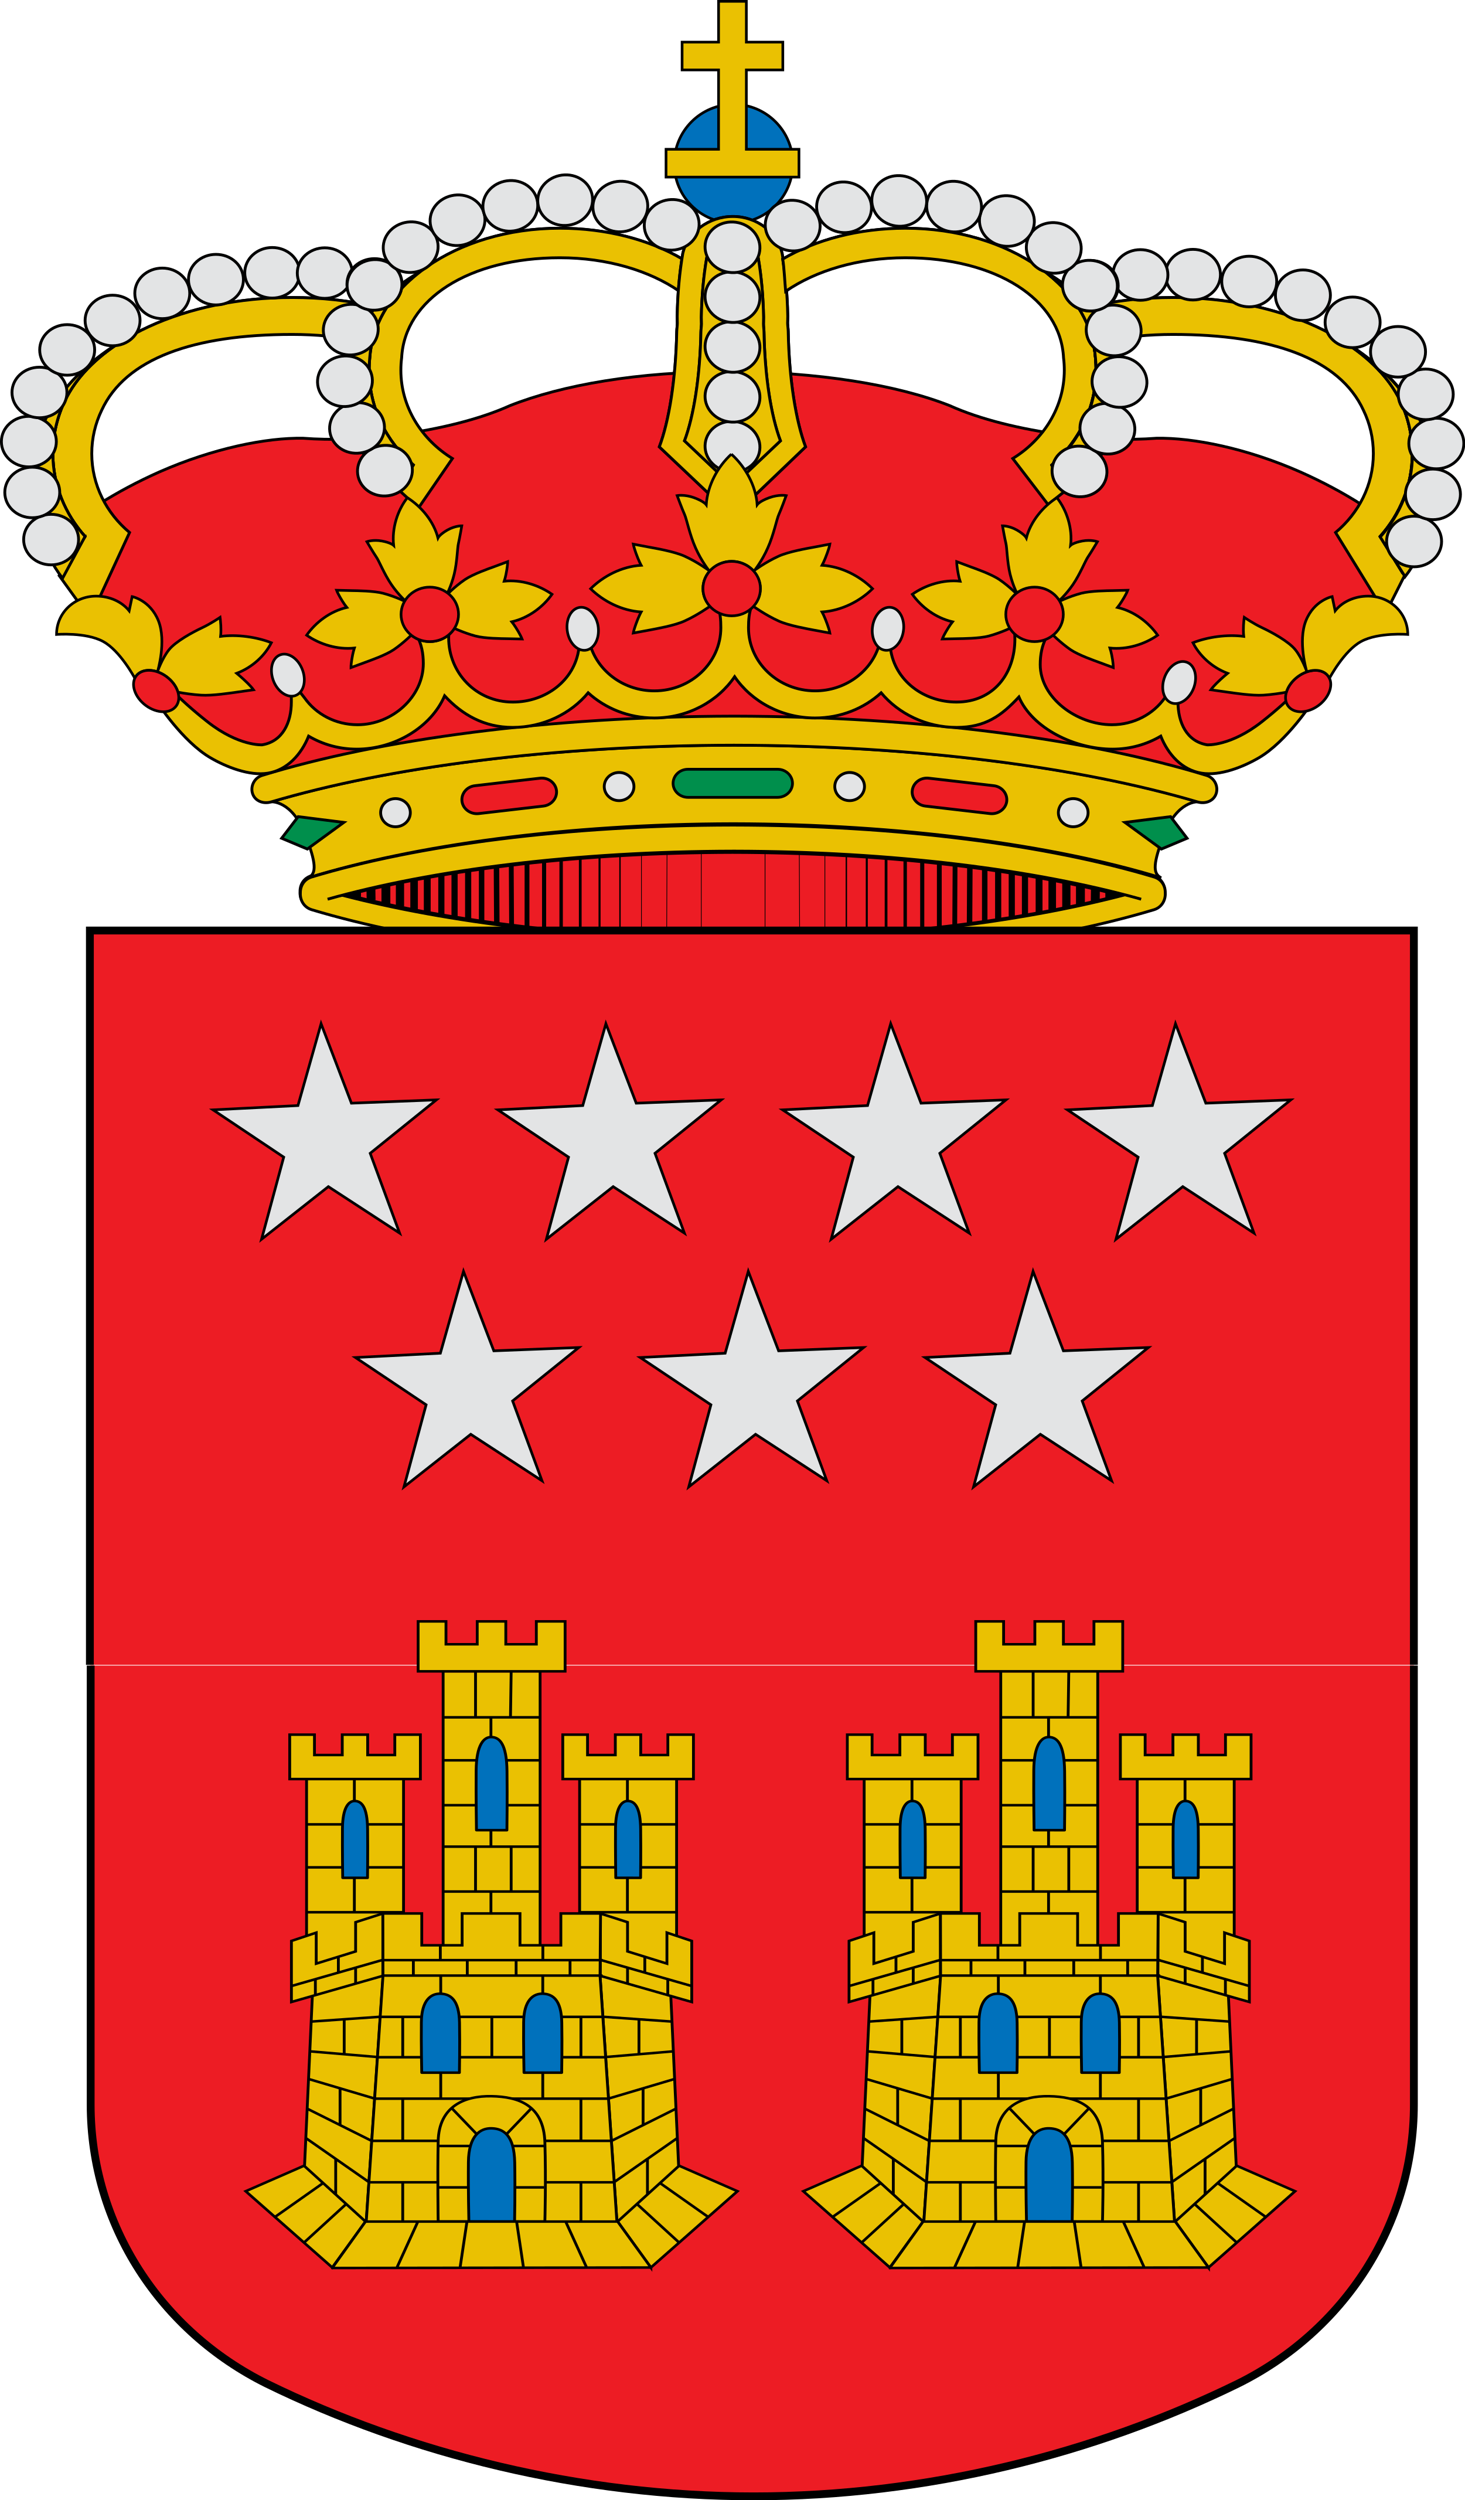 <svg height="938.399" width="550" xmlns="http://www.w3.org/2000/svg"><g stroke="#000"><g transform="translate(1046.593 701.094)"><g transform="translate(-398.548 -813.51)"><path d="m-1754.551 502.665c0 14.49-11.746 26.236-26.236 26.236-14.49 0-26.236-11.746-26.236-26.236 0-14.49 11.746-26.236 26.236-26.236 14.49 0 26.236 11.746 26.236 26.236z" fill="#0071bc" stroke-width="1.178" transform="matrix(.849 0 0 .849 1139.229 -252.915)"/><path d="m-378.279 112.915v15.312h-13.688v10.438h13.688v29.781h-19.719v10.438h49.906v-10.438h-19.75v-29.781h13.688v-10.438h-13.688v-15.312z" fill="#eac102"/></g><g stroke-width=".2"><path d="m99.393 35.989c6.322 0 11.947.936 15.612 2.388 2.097.947 4.913 1.646 7.995 2.058 2.347.314 4.577.378 6.517.23 2.594-.051 6.347.709 10.1 2.361 3.107 1.379 5.7 3.054 7.423 4.676l-1.491 1.328-.431 3.77-4.09 4.683-2.043 1.734-4.841 3.875-2.473.202-.752 2.139-31.32-3.669-31.415 3.669-.753-2.139-2.476-.202-4.84-3.875-2.044-1.734-4.088-4.683-.425-3.77-1.498-1.328c1.73-1.622 4.325-3.297 7.424-4.676 3.754-1.653 7.507-2.412 10.099-2.361 1.94.148 4.171.084 6.518-.23 3.083-.412 5.901-1.111 7.995-2.058 3.668-1.452 8.98-2.388 15.298-2.388z" fill="#ed1c24" transform="matrix(5.344 0 0 5.344 -1304.597 -753.923)"/><path d="m99.874 77.336c-11.669-.017-22.122-1.399-29.581-3.645-.546-.166-.832-.666-.8-1.183-.01-.503.272-.959.8-1.118 7.459-2.244 17.912-3.625 29.581-3.642 11.667.017 22.112 1.399 29.572 3.642.528.159.805.615.795 1.118.029.517-.253 1.017-.795 1.183-7.46 2.247-17.905 3.628-29.572 3.645" fill="#eac102" transform="matrix(5.344 0 0 5.344 -1305.318 -753.923)"/><g transform="matrix(5.344 0 0 5.344 -1304.597 -753.923)"><path d="m99.846 75.805c-10.531-.013-20.048-1.229-27.294-3.101 7.246-1.875 16.763-3.021 27.294-3.041 10.529.02 20.097 1.166 27.343 3.041-7.245 1.872-16.814 3.088-27.343 3.101z" fill="#eac102" stroke-linejoin="round"/><path d="m99.846 75.805c-10.531-.013-20.048-1.229-27.294-3.101 7.246-1.875 16.763-3.021 27.294-3.041 10.529.02 20.097 1.166 27.343 3.041-7.245 1.872-16.814 3.088-27.343 3.101" fill="#ed1c24"/></g></g><g fill="none" fill-opacity="0" transform="matrix(.897 0 0 .923 -1803.92 -800.65)"><path d="m1103.773 489.516v-42.135" stroke-width=".579"/><path d="m1095.22 488.372v-40.991" stroke-width=".853"/><path d="m1087.147 487.779v-39.241" stroke-width="1.143"/><path d="m1079.144 486.636v-36.967" stroke-width="1.432"/><path d="m1072.012 486.656v-36.988" stroke-width="1.722"/><path d="m1058.412 484.658-.188-33.292m6.636 33.872v-35.285" stroke-width="2.012"/><path d="m1045.855 482.73v-29.913m6.362 31.045-.188-32.459" stroke-width="2.285"/><path d="m1029.009 479.88v-24.514m5.527 25.666v-26.798m5.694 27.372v-27.657" stroke-width="2.575"/><path d="m1023.105 479.024v-22.806" stroke-width="2.865"/><path d="m1017.599 477.897v-21.114" stroke-width="3.154"/><path d="m1011.694 476.467v-18.271" stroke-width="3.444"/><path d="m999.606 473.929-.188-12.304m6.383 14.001v-15.727" stroke-width="3.718"/><path d="m993.411 472.524v-10.08" stroke-width="3.927"/><path d="m987.738 471.449v-7.799" stroke-width="4.217"/><path d="m981.543 469.75v-4.682" stroke-width="4.49"/><path d="m975.176 468.039v-.707" stroke-width="4.764"/><path d="m1137.799 490.377v-44.996m-14.489 44.126.188-43.549m-10.748 42.972v-42.099" stroke-width=".29"/><path d="m1198.514 488.944v-41.563" stroke-width=".579"/><path d="m1207.066 488.358v-40.977" stroke-width=".853"/><path d="m1215.14 488.372v-40.991" stroke-width="1.143"/><path d="m1223.143 487.8v-39.289" stroke-width="1.432"/><path d="m1230.274 486.643v-36.974" stroke-width="1.722"/><path d="m1243.875 485.823.188-35.035m-6.636 35.029v-35.864" stroke-width="2.012"/><path d="m1256.432 482.744v-29.927m-6.362 32.203.188-33.616" stroke-width="2.285"/><path d="m1273.278 481.038v-25.671m-5.527 26.237v-27.37m-5.694 27.93v-28.794" stroke-width="2.575"/><path d="m1279.182 480.195v-23.977" stroke-width="2.865"/><path d="m1284.688 478.483v-21.699" stroke-width="3.154"/><path d="m1290.592 477.632v-19.435" stroke-width="3.444"/><path d="m1302.681 475.093.189-14.633m-6.383 15.751v-17.45" stroke-width="3.718"/><path d="m1308.876 473.675v-11.809" stroke-width="3.927"/><path d="m1314.548 472.021v-8.963" stroke-width="4.217"/><path d="m1320.743 470.9v-5.84" stroke-width="4.49"/><path d="m1327.11 469.203v-3.029" stroke-width="4.764"/><path d="m1164.488 490.956v-44.996m14.489 44.698-.188-44.7m10.748 44.122v-43.277" stroke-width=".29"/></g><g stroke-width=".2" transform="matrix(5.344 0 0 5.344 -1304.597 -753.923)"><path d="m99.793 67.738c-11.809.023-22.407 1.503-29.867 3.8.62-.294.564-1.058-.207-3.044-.931-2.403-2.383-2.297-2.383-2.297 8.248-2.436 19.729-3.96 32.507-3.977 12.783.016 24.356 1.54 32.604 3.977 0 0-1.452-.105-2.384 2.297-.77 1.986-.828 2.749-.207 3.044-7.459-2.297-18.256-3.777-30.064-3.8" fill="#eac102"/><path d="m99.843 62.223c-12.778.02-24.259 1.54-32.507 3.981-.55.165-1.131-.051-1.31-.571-.178-.521.118-1.119.668-1.288 8.283-2.541 20.06-4.136 33.151-4.163 13.094.024 24.916 1.622 33.2 4.163.55.169.846.766.668 1.288-.179.52-.761.736-1.31.571-8.249-2.44-19.778-3.96-32.561-3.981" fill="#eac102"/><path d="m90.728 65.126c0-.544.467-.987 1.041-.987.579 0 1.046.443 1.046.987 0 .543-.468.99-1.046.99-.575 0-1.041-.446-1.041-.99" fill="#e3e4e5"/><path d="m84.161 66.764-2.249.261c-.574.067-1.106-.318-1.177-.856-.07-.543.337-1.037.911-1.101l2.262-.263 2.301-.264c.57-.067 1.091.311 1.163.856.067.54-.35 1.037-.921 1.101z" fill="#ed1c24"/><path d="m75.02 66.961c0-.544.468-.987 1.041-.987.579 0 1.045.443 1.045.987 0 .547-.467.99-1.045.99-.574 0-1.041-.443-1.041-.99" fill="#e3e4e5"/><path d="m68.067 68.758 1.16-1.517 3.204.405-2.562 1.869z" fill="#008f4c"/><path d="m115.579 66.764 2.248.261c.57.067 1.107-.318 1.177-.856.064-.543-.339-1.037-.91-1.101l-2.261-.263-2.301-.264c-.575-.067-1.095.311-1.163.856-.072.54.35 1.037.92 1.101z" fill="#ed1c24"/><path d="m106.924 65.126c0-.544.468-.987 1.042-.987.578 0 1.045.443 1.045.987 0 .543-.468.99-1.045.99-.575 0-1.042-.446-1.042-.99" fill="#e3e4e5"/><path d="m122.632 66.961c0-.544.468-.987 1.042-.987.578 0 1.045.443 1.045.987 0 .547-.468.99-1.045.99-.575 0-1.042-.443-1.042-.99" fill="#e3e4e5"/><path d="m131.672 68.758-1.159-1.517-3.204.405 2.562 1.869z" fill="#008f4c"/></g><path d="m896.938 809.688c-58.343.086-110.61 7-147.906 18.219-2.639.795-4.048 3.079-4 5.594-.158 2.587 1.27 5.078 4 5.906 37.296 11.233 89.563 18.133 147.906 18.219 58.334-.086 110.574-6.986 147.875-18.219 2.711-.829 4.112-3.32 3.969-5.906.048-2.515-1.329-4.799-3.969-5.594-37.301-11.218-89.541-18.133-147.875-18.219zm-.156 9.594c52.643.101 100.491 5.813 136.719 15.188-36.228 9.36-84.076 15.433-136.719 15.5-52.653-.067-100.241-6.14-136.469-15.5 36.228-9.374 83.816-15.087 136.469-15.188z" fill="#eac102" transform="matrix(1.069 0 0 1.069 -1730.266 -1256.983)"/><g stroke-width=".2" transform="matrix(5.344 0 0 5.344 -1304.597 -753.923)"><path d="m71.293 73.038c7.378-2.071 17.409-3.355 28.553-3.375 11.143.02 21.224 1.304 28.602 3.375" fill="none"/><g fill="#eac102"><path d="m76.262 44.263 1.32 1.058 1.979-3.233c-2.148-1.314-3.62-3.598-3.62-6.2 0-.294.017-.581.054-.865.207-4.125 5.233-7.534 11.615-7.534 3.311 0 6.301.905 8.406 2.359.057-.639.114-1.186.203-1.768-2.318-1.352-5.327-2.165-8.609-2.165-7.337 0-13.078 4.168-13.357 9.105-.029.287-.043.578-.043.868 0 2.633 1.203 5.004 3.104 6.652l-1.052 1.723"/><path d="m76.262 44.263 1.413 1.302 2.386-3.477c-2.148-1.314-3.62-3.598-3.62-6.2 0-.294.017-.581.054-.865.207-4.125 4.733-7.034 11.115-7.034 3.311 0 6.301.905 8.406 2.359.057-.639.114-1.686.203-2.268-2.318-1.352-5.327-2.165-8.609-2.165-7.337 0-13.078 4.168-13.357 9.105-.029.287-.043.578-.043.868 0 2.633 1.203 5.004 3.104 6.652l-1.052 1.723"/><path d="m76.347 44.3c-2.504-1.868-4.059-4.409-4.059-7.206 0-3.223 2.108-6.098 5.311-8.003-1.976 1.587-3.175 3.639-3.346 5.929-.029.287-.043.578-.043.868 0 2.633 1.203 5.004 3.104 6.652l-.967 1.76"/><path d="m76.347 44.3c-2.504-1.868-4.059-4.409-4.059-7.206 0-3.223 2.108-6.098 5.311-8.003-1.976 1.587-3.175 3.639-3.346 5.929-.029.287-.043.578-.043.868 0 2.633 1.203 5.004 3.104 6.652l-.967 1.76"/><path d="m54.254 47.564c-1.403-1.571-2.262-3.601-2.262-5.821 0-1.338.309-2.618.87-3.76 2.026-4.169 8.384-7.203 15.94-7.203 2.059 0 4.028.223 5.848.638-.403.44-.72.923-1.029 1.409-1.512-.294-3.131-.453-4.819-.453-6.917 0-12.703 2.69-14.38 6.325-.446.926-.696 1.96-.696 3.045 0 2.209 1.035 4.189 2.655 5.541l-1.604 4.091-1.341-1.067.82-2.74"/><path d="m54.254 47.564c-1.403-1.571-2.262-3.601-2.262-5.821 0-1.338.309-2.618.87-3.76 2.026-4.169 8.384-7.203 15.94-7.203 2.059 0 4.028.223 5.848.638-.403.44-.72 1.923-1.029 2.409-1.512-.294-3.131-.453-4.819-.453-6.917 0-11.703 1.69-13.38 5.325-.446.926-.696 1.96-.696 3.045 0 2.209 1.035 4.189 2.655 5.541l-2.78 6.02-2.166-2.997 1.82-2.74v-.004z"/><path d="m56.819 33.857c-1.819 1.145-3.197 2.554-3.957 4.125-.56 1.142-.87 2.422-.87 3.76 0 2.22.859 4.25 2.262 5.821l-1.52 2.467c-1.455-1.869-2.301-4.051-2.301-6.373 0-3.997 2.544-7.49 6.386-9.8"/><path d="m56.819 33.857c-1.819 1.145-3.197 2.554-3.957 4.125-.56 1.142-.87 2.422-.87 3.76 0 2.22.859 4.25 2.262 5.821l-1.579 2.935c-1.455-1.869-2.243-4.519-2.243-6.84 0-3.997 2.544-7.49 6.386-9.8z"/><path d="m99.764 25.09c1.677 0 3.118 1.108 3.461 2.595.224 1.314.364 2.811.396 4.405.003.166-.011.328-.011.491.005.189.04.392.043.584.058 3.344.536 6.297 1.217 8.105l-5.108 4.886-5.163-4.886c.685-1.808 1.159-4.76 1.223-8.105.004-.193.04-.396.04-.584 0-.163-.011-.325-.008-.491.025-1.594.168-3.091.393-4.405.339-1.487 1.84-2.595 3.514-2.595"/><path d="m99.764 25.09c1.677 0 3.118 1.108 3.461 2.595.224 1.314.364 2.811.396 4.405.003.166-.011.328-.011.491.005.189.04.392.043.584.058 3.344.536 6.297 1.217 8.105l-5.108 4.886-5.163-4.886c.685-1.808 1.159-4.76 1.223-8.105.004-.193.04-.396.04-.584 0-.163-.011-.325-.008-.491.025-1.594.168-3.091.393-4.405.339-1.487 1.84-2.595 3.514-2.595h.003z"/><path d="m99.764 26.681c.871 0 1.605.555 1.784 1.324.211 1.243.346 2.663.375 4.163 0 .156-.008.311-.008.463 0 .186.033.372.036.561.054 3.159.507 5.943 1.155 7.655l-3.367 3.189-3.371-3.189c.643-1.709 1.096-4.497 1.152-7.655.004-.19.036-.376.039-.561 0-.151-.011-.307-.011-.463.029-1.499.164-2.919.377-4.163.175-.769.97-1.324 1.837-1.324"/><path d="m99.764 26.681c.871 0 1.605.555 1.784 1.324.211 1.243.346 2.663.375 4.163 0 .156-.008.311-.008.463 0 .186.033.372.036.561.054 3.159.507 5.943 1.155 7.655l-3.367 3.189-3.371-3.189c.643-1.709 1.096-4.497 1.152-7.655.004-.19.036-.376.039-.561 0-.151-.011-.307-.011-.463.029-1.499.164-2.919.377-4.163.175-.769.97-1.324 1.837-1.324z"/><path d="m123.228 44.263-1.32 1.058-1.979-3.233c2.147-1.314 3.62-3.598 3.62-6.2 0-.294-.017-.581-.053-.865-.204-4.125-5.237-7.534-11.613-7.534-3.318 0-6.305.905-8.411 2.359-.058-.639-.107-1.186-.204-1.768 2.319-1.352 5.327-2.165 8.615-2.165 7.336 0 13.075 4.168 13.357 9.105.025.287.039.578.039.868 0 2.633-1.201 5.004-3.103 6.652l1.052 1.723"/><path d="m123.228 44.263-1.32 1.058-2.479-3.233c2.147-1.314 3.62-3.598 3.62-6.2 0-.294-.017-.581-.053-.865-.204-4.125-4.737-7.034-11.113-7.034-3.318 0-6.305.905-8.411 2.359-.058-.639-.107-1.686-.204-2.268 2.319-1.352 5.327-2.165 8.615-2.165 7.336 0 13.075 4.168 13.357 9.105.025.287.039.578.039.868 0 2.633-1.201 5.004-3.103 6.652l1.052 1.723"/><path d="m123.143 44.3c2.504-1.868 4.06-4.409 4.06-7.206 0-3.223-2.11-6.098-5.308-8.003 1.973 1.587 3.17 3.639 3.345 5.929.025.287.039.578.039.868 0 2.633-1.201 5.004-3.103 6.652l.967 1.76"/><path d="m123.143 44.3c2.504-1.868 4.06-4.409 4.06-7.206 0-3.223-2.11-6.098-5.308-8.003 1.973 1.587 3.17 3.639 3.345 5.929.025.287.039.578.039.868 0 2.633-1.201 5.004-3.103 6.652l.967 1.76"/><path d="m145.239 47.564c1.399-1.571 2.257-3.601 2.257-5.821 0-1.338-.309-2.618-.865-3.76-2.03-4.169-8.387-7.203-15.944-7.203-2.059 0-4.028.223-5.847.638.407.44.721.923 1.032 1.409 1.505-.294 3.132-.453 4.811-.453 6.919 0 12.708 2.69 14.381 6.325.449.926.696 1.96.696 3.045 0 2.209-1.035 4.189-2.655 5.541l2.504 4.091 1.345-1.067-1.719-2.74"/><path d="m145.239 47.564c1.399-1.571 2.257-3.601 2.257-5.821 0-1.338-.309-2.618-.865-3.76-2.03-4.169-8.387-7.203-15.944-7.203-2.059 0-4.028.223-5.847.638.407.44.721 1.923 1.032 2.409 1.505-.294 3.132-.453 4.811-.453 6.919 0 11.708 1.69 13.381 5.325.449.926.696 1.96.696 3.045 0 2.209-1.035 4.189-2.655 5.541l3.504 5.691 1.345-2.667-1.719-2.74.003-.004z"/><path d="m142.671 33.857c1.819 1.145 3.197 2.554 3.96 4.125.553 1.142.865 2.422.865 3.76 0 2.22-.858 4.25-2.257 5.821l1.517 2.467c1.455-1.869 2.297-4.051 2.297-6.373 0-3.997-2.54-7.49-6.382-9.8"/><path d="m142.671 33.857c1.819 1.145 3.197 2.554 3.96 4.125.553 1.142.865 2.422.865 3.76 0 2.22-.858 4.25-2.257 5.821l1.517 2.467c1.455-1.869 2.297-4.051 2.297-6.373 0-3.997-2.54-7.49-6.382-9.8z"/><path d="m99.915 52.216 1.177.217c-.19.476-.229.996-.229 1.544 0 2.442 2.098 4.429 4.681 4.429 2.073 0 3.839-1.284 4.445-3.057.068.047.446-1.602.642-1.582.164.017.147 1.713.207 1.682.3 2.233 2.34 3.744 4.638 3.744 2.579 0 4.101-1.976 4.101-4.423 0-.182-.011-.364-.035-.54l1.466-1.452.787 1.851c-.313.582-.438 1.234-.438 1.933 0 2.335 2.567 4.223 5.033 4.223 1.551 0 2.913-.746 3.713-1.879l.938-1.193-.007 1.463c0 1.47.621 2.788 2.055 3.021 0 0 1.647.102 3.828-1.611 2.183-1.713 3.386-3.132 3.386-3.132l.188 1.716s-1.812 2.801-3.784 3.943c-1.078.628-2.715 1.287-4.017 1.074-1.378-.223-2.359-1.328-2.864-2.601-.982.578-2.141.915-3.383.915-2.668 0-5.635-1.463-6.584-3.665-1.227 1.324-2.367 2.138-4.371 2.138-2.131 0-4.082-.959-5.306-2.432-1.202 1.095-2.837 1.77-4.638 1.77-2.359 0-4.462-1.155-5.655-2.899-1.191 1.744-3.293 2.899-5.648 2.899-1.8 0-3.438-.675-4.642-1.77-1.219 1.473-3.174 2.432-5.304 2.432-2.005 0-3.552-.896-4.78-2.22-.947 2.202-3.507 3.747-6.176 3.747-1.243 0-2.397-.337-3.378-.915-.511 1.273-1.492 2.378-2.865 2.601-1.302.213-2.939-.445-4.02-1.074-1.974-1.142-3.783-3.943-3.783-3.943l.19-1.716s1.203 1.419 3.383 3.132c2.183 1.716 3.828 1.611 3.828 1.611 1.434-.233 2.054-1.551 2.054-3.021l-.007-1.463.938 1.193c.799 1.132 2.166 1.879 3.714 1.879 2.465 0 4.625-1.97 4.625-4.304 0-.699-.126-1.352-.439-1.933l.787-1.851 1.468 1.452c-.022.176-.035.358-.035.54 0 2.447 1.926 4.504 4.507 4.504 2.301 0 4.338-1.511 4.638-3.744.064.031.047-1.665.21-1.682.194-.02.575 1.629.639 1.582.61 1.773 2.373 3.057 4.453 3.057 2.582 0 4.673-1.987 4.673-4.429 0-.548-.033-1.068-.225-1.544l1.221-.217"/></g></g><g fill="#e3e4e5" stroke-width="1.259"><path d="m54.495 702.092c0-6.218 5.453-11.165 12.146-11.165 6.748 0 12.155 4.947 12.155 11.165 0 6.208-5.407 11.187-12.155 11.187-6.693 0-12.146-4.979-12.146-11.187z" transform="matrix(-.841 -.115 -.115 .841 -634.808 -1116.259)"/><path d="m54.495 702.092c0-6.218 5.453-11.165 12.146-11.165 6.748 0 12.155 4.947 12.155 11.165 0 6.208-5.407 11.187-12.155 11.187-6.693 0-12.146-4.979-12.146-11.187z" transform="matrix(-.841 -.115 -.115 .841 -634.808 -1134.964)"/><path d="m54.495 702.092c0-6.218 5.453-11.165 12.146-11.165 6.748 0 12.155 4.947 12.155 11.165 0 6.208-5.407 11.187-12.155 11.187-6.693 0-12.146-4.979-12.146-11.187z" transform="matrix(-.841 -.115 -.115 .841 -634.809 -1153.669)"/><path d="m54.495 702.092c0-6.218 5.453-11.165 12.146-11.165 6.748 0 12.155 4.947 12.155 11.165 0 6.208-5.407 11.187-12.155 11.187-6.693 0-12.146-4.979-12.146-11.187z" transform="matrix(-.841 -.115 -.115 .841 -634.809 -1172.375)"/><path d="m54.495 702.092c0-6.218 5.453-11.165 12.146-11.165 6.748 0 12.155 4.947 12.155 11.165 0 6.208-5.407 11.187-12.155 11.187-6.693 0-12.146-4.979-12.146-11.187z" transform="matrix(-.841 -.115 -.115 .841 -634.809 -1191.08)"/><path d="m54.495 702.092c0-6.218 5.453-11.165 12.146-11.165 6.748 0 12.155 4.947 12.155 11.165 0 6.208-5.407 11.187-12.155 11.187-6.693 0-12.146-4.979-12.146-11.187z" transform="matrix(.849 0 0 .849 -1083.985 -1094.659)"/><path d="m54.495 702.092c0-6.218 5.453-11.165 12.146-11.165 6.748 0 12.155 4.947 12.155 11.165 0 6.208-5.407 11.187-12.155 11.187-6.693 0-12.146-4.979-12.146-11.187z" transform="matrix(.849 0 0 .849 -1091.062 -1112.347)"/><path d="m54.495 702.092c0-6.218 5.453-11.165 12.146-11.165 6.748 0 12.155 4.947 12.155 11.165 0 6.208-5.407 11.187-12.155 11.187-6.693 0-12.146-4.979-12.146-11.187z" transform="matrix(.849 0 0 .849 -1092.339 -1131.431)"/><path d="m54.495 702.092c0-6.218 5.453-11.165 12.146-11.165 6.748 0 12.155 4.947 12.155 11.165 0 6.208-5.407 11.187-12.155 11.187-6.693 0-12.146-4.979-12.146-11.187z" transform="matrix(.849 0 0 .849 -1088.359 -1149.872)"/><path d="m54.495 702.092c0-6.218 5.453-11.165 12.146-11.165 6.748 0 12.155 4.947 12.155 11.165 0 6.208-5.407 11.187-12.155 11.187-6.693 0-12.146-4.979-12.146-11.187z" transform="matrix(.849 0 0 .849 -1077.955 -1165.848)"/><path d="m54.495 702.092c0-6.218 5.453-11.165 12.146-11.165 6.748 0 12.155 4.947 12.155 11.165 0 6.208-5.407 11.187-12.155 11.187-6.693 0-12.146-4.979-12.146-11.187z" transform="matrix(.849 0 0 .849 -1060.91 -1176.895)"/><path d="m54.495 702.092c0-6.218 5.453-11.165 12.146-11.165 6.748 0 12.155 4.947 12.155 11.165 0 6.208-5.407 11.187-12.155 11.187-6.693 0-12.146-4.979-12.146-11.187z" transform="matrix(.849 0 0 .849 -1042.252 -1187.07)"/><path d="m54.495 702.092c0-6.218 5.453-11.165 12.146-11.165 6.748 0 12.155 4.947 12.155 11.165 0 6.208-5.407 11.187-12.155 11.187-6.693 0-12.146-4.979-12.146-11.187z" transform="matrix(.849 0 0 .849 -1022.099 -1192.217)"/><path d="m54.495 702.092c0-6.218 5.453-11.165 12.146-11.165 6.748 0 12.155 4.947 12.155 11.165 0 6.208-5.407 11.187-12.155 11.187-6.693 0-12.146-4.979-12.146-11.187z" transform="matrix(.849 0 0 .849 -1000.976 -1194.791)"/><path d="m54.495 702.092c0-6.218 5.453-11.165 12.146-11.165 6.748 0 12.155 4.947 12.155 11.165 0 6.208-5.407 11.187-12.155 11.187-6.693 0-12.146-4.979-12.146-11.187z" transform="matrix(.849 0 0 .849 -981.248 -1194.682)"/><path d="m54.495 702.092c0-6.218 5.453-11.165 12.146-11.165 6.748 0 12.155 4.947 12.155 11.165 0 6.208-5.407 11.187-12.155 11.187-6.693 0-12.146-4.979-12.146-11.187z" transform="matrix(.849 0 0 .849 -962.589 -1190.614)"/><path d="m54.495 702.092c0-6.218 5.453-11.165 12.146-11.165 6.748 0 12.155 4.947 12.155 11.165 0 6.208-5.407 11.187-12.155 11.187-6.693 0-12.146-4.979-12.146-11.187z" transform="matrix(.841 -.115 .115 .841 -1038.866 -1107.248)"/><path d="m54.495 702.092c0-6.218 5.453-11.165 12.146-11.165 6.748 0 12.155 4.947 12.155 11.165 0 6.208-5.407 11.187-12.155 11.187-6.693 0-12.146-4.979-12.146-11.187z" transform="matrix(.841 -.115 .115 .841 -1049.341 -1123.286)"/><path d="m54.495 702.092c0-6.218 5.453-11.165 12.146-11.165 6.748 0 12.155 4.947 12.155 11.165 0 6.208-5.407 11.187-12.155 11.187-6.693 0-12.146-4.979-12.146-11.187z" transform="matrix(.841 -.115 .115 .841 -1053.878 -1140.807)"/><path d="m54.495 702.092c0-6.218 5.453-11.165 12.146-11.165 6.748 0 12.155 4.947 12.155 11.165 0 6.208-5.407 11.187-12.155 11.187-6.693 0-12.146-4.979-12.146-11.187z" transform="matrix(.841 -.115 .115 .841 -1051.694 -1160.171)"/><path d="m54.495 702.092c0-6.218 5.453-11.165 12.146-11.165 6.748 0 12.155 4.947 12.155 11.165 0 6.208-5.407 11.187-12.155 11.187-6.693 0-12.146-4.979-12.146-11.187z" transform="matrix(.841 -.115 .115 .841 -1042.784 -1176.97)"/><path d="m54.495 702.092c0-6.218 5.453-11.165 12.146-11.165 6.748 0 12.155 4.947 12.155 11.165 0 6.208-5.407 11.187-12.155 11.187-6.693 0-12.146-4.979-12.146-11.187z" transform="matrix(.841 -.115 .115 .841 -1029.208 -1191.13)"/><path d="m54.495 702.092c0-6.218 5.453-11.165 12.146-11.165 6.748 0 12.155 4.947 12.155 11.165 0 6.208-5.407 11.187-12.155 11.187-6.693 0-12.146-4.979-12.146-11.187z" transform="matrix(.841 -.115 .115 .841 -1011.614 -1201.236)"/><path d="m54.495 702.092c0-6.218 5.453-11.165 12.146-11.165 6.748 0 12.155 4.947 12.155 11.165 0 6.208-5.407 11.187-12.155 11.187-6.693 0-12.146-4.979-12.146-11.187z" transform="matrix(.841 -.115 .115 .841 -991.789 -1206.636)"/><path d="m54.495 702.092c0-6.218 5.453-11.165 12.146-11.165 6.748 0 12.155 4.947 12.155 11.165 0 6.208-5.407 11.187-12.155 11.187-6.693 0-12.146-4.979-12.146-11.187z" transform="matrix(.841 -.115 .115 .841 -971.203 -1208.767)"/><path d="m54.495 702.092c0-6.218 5.453-11.165 12.146-11.165 6.748 0 12.155 4.947 12.155 11.165 0 6.208-5.407 11.187-12.155 11.187-6.693 0-12.146-4.979-12.146-11.187z" transform="matrix(.841 -.115 .115 .841 -950.492 -1206.379)"/><path d="m54.495 702.092c0-6.218 5.453-11.165 12.146-11.165 6.748 0 12.155 4.947 12.155 11.165 0 6.208-5.407 11.187-12.155 11.187-6.693 0-12.146-4.979-12.146-11.187z" transform="matrix(.841 -.115 .115 .841 -931.209 -1199.51)"/></g><g transform="matrix(1.069 0 0 1.069 -1524.65 -2011.661)"><g fill="#eac102" stroke-width=".2" transform="matrix(-5 0 0 5 1203.2 1176.701)"><path d="m76.347 44.3c-2.504-1.868-4.059-4.409-4.059-7.206 0-3.223 2.108-6.098 5.311-8.003-1.976 1.587-3.175 3.639-3.346 5.929-.029.287-.043.578-.043.868 0 2.633 1.203 5.004 3.104 6.652l-.967 1.76"/><path d="m76.347 44.3c-2.504-1.868-4.059-4.409-4.059-7.206 0-3.223 2.108-6.098 5.311-8.003-1.976 1.587-3.175 3.639-3.346 5.929-.029.287-.043.578-.043.868 0 2.633 1.203 5.004 3.104 6.652l-.967 1.76"/><path d="m56.819 33.857c-1.819 1.145-3.197 2.554-3.957 4.125-.56 1.142-.87 2.422-.87 3.76 0 2.22.859 4.25 2.262 5.821l-1.746 2.787c-1.455-1.869-2.075-4.372-2.075-6.693 0-3.997 2.544-7.49 6.386-9.8"/></g><g fill="#e3e4e5" stroke-width="1.259"><path d="m54.495 702.092c0-6.218 5.453-11.165 12.146-11.165 6.748 0 12.155 4.947 12.155 11.165 0 6.208-5.407 11.187-12.155 11.187-6.693 0-12.146-4.979-12.146-11.187z" transform="matrix(-.795 0 0 .795 996.802 857.919)"/><path d="m54.495 702.092c0-6.218 5.453-11.165 12.146-11.165 6.748 0 12.155 4.947 12.155 11.165 0 6.208-5.407 11.187-12.155 11.187-6.693 0-12.146-4.979-12.146-11.187z" transform="matrix(-.795 0 0 .795 1003.423 841.371)"/><path d="m54.495 702.092c0-6.218 5.453-11.165 12.146-11.165 6.748 0 12.155 4.947 12.155 11.165 0 6.208-5.407 11.187-12.155 11.187-6.693 0-12.146-4.979-12.146-11.187z" transform="matrix(-.795 0 0 .795 1004.617 823.516)"/><path d="m54.495 702.092c0-6.218 5.453-11.165 12.146-11.165 6.748 0 12.155 4.947 12.155 11.165 0 6.208-5.407 11.187-12.155 11.187-6.693 0-12.146-4.979-12.146-11.187z" transform="matrix(-.795 0 0 .795 1000.894 806.264)"/><path d="m54.495 702.092c0-6.218 5.453-11.165 12.146-11.165 6.748 0 12.155 4.947 12.155 11.165 0 6.208-5.407 11.187-12.155 11.187-6.693 0-12.146-4.979-12.146-11.187z" transform="matrix(-.795 0 0 .795 991.161 791.317)"/><path d="m54.495 702.092c0-6.218 5.453-11.165 12.146-11.165 6.748 0 12.155 4.947 12.155 11.165 0 6.208-5.407 11.187-12.155 11.187-6.693 0-12.146-4.979-12.146-11.187z" transform="matrix(-.795 0 0 .795 975.214 780.982)"/><path d="m54.495 702.092c0-6.218 5.453-11.165 12.146-11.165 6.748 0 12.155 4.947 12.155 11.165 0 6.208-5.407 11.187-12.155 11.187-6.693 0-12.146-4.979-12.146-11.187z" transform="matrix(-.795 0 0 .795 957.758 771.462)"/><path d="m54.495 702.092c0-6.218 5.453-11.165 12.146-11.165 6.748 0 12.155 4.947 12.155 11.165 0 6.208-5.407 11.187-12.155 11.187-6.693 0-12.146-4.979-12.146-11.187z" transform="matrix(-.795 0 0 .795 938.903 766.647)"/><path d="m54.495 702.092c0-6.218 5.453-11.165 12.146-11.165 6.748 0 12.155 4.947 12.155 11.165 0 6.208-5.407 11.187-12.155 11.187-6.693 0-12.146-4.979-12.146-11.187z" transform="matrix(-.795 0 0 .795 919.141 764.239)"/><path d="m54.495 702.092c0-6.218 5.453-11.165 12.146-11.165 6.748 0 12.155 4.947 12.155 11.165 0 6.208-5.407 11.187-12.155 11.187-6.693 0-12.146-4.979-12.146-11.187z" transform="matrix(-.795 0 0 .795 900.684 764.341)"/><path d="m54.495 702.092c0-6.218 5.453-11.165 12.146-11.165 6.748 0 12.155 4.947 12.155 11.165 0 6.208-5.407 11.187-12.155 11.187-6.693 0-12.146-4.979-12.146-11.187z" transform="matrix(-.795 0 0 .795 883.228 768.147)"/><path d="m54.495 702.092c0-6.218 5.453-11.165 12.146-11.165 6.748 0 12.155 4.947 12.155 11.165 0 6.208-5.407 11.187-12.155 11.187-6.693 0-12.146-4.979-12.146-11.187z" transform="matrix(-.787 -.108 -.108 .787 954.59 846.142)"/><path d="m54.495 702.092c0-6.218 5.453-11.165 12.146-11.165 6.748 0 12.155 4.947 12.155 11.165 0 6.208-5.407 11.187-12.155 11.187-6.693 0-12.146-4.979-12.146-11.187z" transform="matrix(-.787 -.108 -.108 .787 964.39 831.136)"/><path d="m54.495 702.092c0-6.218 5.453-11.165 12.146-11.165 6.748 0 12.155 4.947 12.155 11.165 0 6.208-5.407 11.187-12.155 11.187-6.693 0-12.146-4.979-12.146-11.187z" transform="matrix(-.787 -.108 -.108 .787 968.634 814.745)"/><path d="m54.495 702.092c0-6.218 5.453-11.165 12.146-11.165 6.748 0 12.155 4.947 12.155 11.165 0 6.208-5.407 11.187-12.155 11.187-6.693 0-12.146-4.979-12.146-11.187z" transform="matrix(-.787 -.108 -.108 .787 966.592 796.629)"/><path d="m54.495 702.092c0-6.218 5.453-11.165 12.146-11.165 6.748 0 12.155 4.947 12.155 11.165 0 6.208-5.407 11.187-12.155 11.187-6.693 0-12.146-4.979-12.146-11.187z" transform="matrix(-.787 -.108 -.108 .787 958.255 780.911)"/><path d="m54.495 702.092c0-6.218 5.453-11.165 12.146-11.165 6.748 0 12.155 4.947 12.155 11.165 0 6.208-5.407 11.187-12.155 11.187-6.693 0-12.146-4.979-12.146-11.187z" transform="matrix(-.787 -.108 -.108 .787 945.554 767.664)"/><path d="m54.495 702.092c0-6.218 5.453-11.165 12.146-11.165 6.748 0 12.155 4.947 12.155 11.165 0 6.208-5.407 11.187-12.155 11.187-6.693 0-12.146-4.979-12.146-11.187z" transform="matrix(-.787 -.108 -.108 .787 929.094 758.209)"/><path d="m54.495 702.092c0-6.218 5.453-11.165 12.146-11.165 6.748 0 12.155 4.947 12.155 11.165 0 6.208-5.407 11.187-12.155 11.187-6.693 0-12.146-4.979-12.146-11.187z" transform="matrix(-.787 -.108 -.108 .787 910.546 753.156)"/><path d="m54.495 702.092c0-6.218 5.453-11.165 12.146-11.165 6.748 0 12.155 4.947 12.155 11.165 0 6.208-5.407 11.187-12.155 11.187-6.693 0-12.146-4.979-12.146-11.187z" transform="matrix(-.787 -.108 -.108 .787 891.287 751.164)"/><path d="m54.495 702.092c0-6.218 5.453-11.165 12.146-11.165 6.748 0 12.155 4.947 12.155 11.165 0 6.208-5.407 11.187-12.155 11.187-6.693 0-12.146-4.979-12.146-11.187z" transform="matrix(-.787 -.108 -.108 .787 871.91 753.397)"/><path d="m54.495 702.092c0-6.218 5.453-11.165 12.146-11.165 6.748 0 12.155 4.947 12.155 11.165 0 6.208-5.407 11.187-12.155 11.187-6.693 0-12.146-4.979-12.146-11.187z" transform="matrix(-.787 -.108 -.108 .787 853.869 759.824)"/></g></g><g fill="#eac102" stroke-width=".486" transform="matrix(2.058 0 0 2.058 -125.923 -661.768)"><g fill="#eac102"><path d="m-374.201 92.939c0-2.749 2.35-4.973 5.243-4.973 2.881 0 5.241 2.223 5.241 4.973 0 2.74-2.35 4.963-5.241 4.963-2.893 0-5.243-2.223-5.243-4.963z"/><path d="m-373.05 71.657c2.567 1.622 4.807 4.32 5.584 7.335 0 0 .302-.619 1.714-1.434 1.425-.799 2.63-.774 2.63-.774s-.407 2.345-.606 3.188c-.207.823-.226 3.341-.77 5.608-.545 2.267-1.534 4.079-1.534 4.079-1.006-.826-2.384-1.237-3.809-1.006-1.415.241-2.557 1.074-3.21 2.172 0 0-1.588-1.381-2.913-3.331-1.332-1.951-2.238-4.303-2.747-5.017-.499-.721-1.724-2.798-1.724-2.798s1.128-.421 2.749-.122c1.622.302 2.131.791 2.131.791-.343-3.1.682-6.339 2.503-8.691"/><path d="m-371.961 96.348c-.816-.645-1.432-1.546-1.632-2.611-.202-1.057.027-2.104.563-2.964 0 0-2.143-1.081-4.437-1.683-1.741-.455-4.805-.472-5.73-.489-.925-.027-2.774-.068-2.774-.068s.153.421.679 1.339c.633 1.108 1.196 1.802 1.196 1.802-3.066.706-5.677 2.723-7.328 5.06 2.396 1.656 5.579 2.662 8.706 2.343 0 0-.273.835-.47 2.097-.163 1.04-.153 1.468-.153 1.468s1.722-.636 2.584-.952c.862-.319 3.736-1.315 5.214-2.311 1.931-1.322 3.582-3.025 3.582-3.025"/><path d="m-365.086 95.196c.533-.857.789-1.907.589-2.971-.2-1.064-.782-1.965-1.598-2.611 0 0 1.615-1.71 3.546-3.022 1.471-.996 4.352-2.002 5.214-2.311.862-.317 2.586-.962 2.586-.962s.007.438-.156 1.478c-.197 1.254-.472 2.087-.472 2.087 3.132-.326 6.32.721 8.716 2.387-1.649 2.328-4.279 4.31-7.335 5.017 0 0 .553.694 1.196 1.802.526.928.682 1.339.682 1.339s-1.851-.041-2.776-.058c-.925-.017-3.989-.027-5.73-.489-2.294-.611-4.461-1.675-4.461-1.675"/></g><path d="m-374.201 92.939c0-2.749 2.35-4.973 5.243-4.973 2.881 0 5.241 2.223 5.241 4.973 0 2.74-2.35 4.963-5.241 4.963-2.893 0-5.243-2.223-5.243-4.963" fill="#ed1c24"/><g fill="#eac102"><path d="m-313.94 63.713c2.521 2.284 4.461 5.701 4.707 9.215 0 0 .453-.636 2.204-1.271 1.749-.636 3.09-.387 3.09-.387s-.933 2.552-1.342 3.443c-.407.894-.933 3.694-2.024 6.108-1.059 2.43-2.538 4.259-2.538 4.259-.962-1.098-2.411-1.812-4.045-1.812-1.624 0-3.073.714-4.035 1.812 0 0-1.478-1.829-2.547-4.259-1.081-2.413-1.615-5.214-2.014-6.108-.407-.891-1.352-3.443-1.352-3.443s1.352-.248 3.093.387c1.749.636 2.214 1.271 2.214 1.271.244-3.514 2.077-6.931 4.588-9.215"/><path d="m-317.849 91.444c-.779-.867-1.279-1.992-1.279-3.212 0-1.21.463-2.343 1.242-3.195 0 0-2.158-1.615-4.588-2.713-1.841-.843-5.26-1.425-6.285-1.615-1.033-.197-3.083-.584-3.083-.584s.083.489.48 1.615c.482 1.366.962 2.243.962 2.243-3.553.214-6.902 1.982-9.222 4.276 2.321 2.275 5.66 4.001 9.222 4.235 0 0-.48.867-.962 2.24-.397 1.108-.48 1.605-.48 1.605s2.05-.377 3.083-.565c1.025-.207 4.444-.782 6.285-1.632 2.43-1.101 4.625-2.689 4.625-2.689"/><path d="m-309.949 91.444c.779-.867 1.276-1.992 1.276-3.212 0-1.21-.46-2.343-1.242-3.195 0 0 2.16-1.615 4.591-2.713 1.848-.843 5.268-1.425 6.293-1.615 1.016-.197 3.064-.584 3.064-.584s-.071.489-.48 1.615c-.482 1.366-.952 2.243-.952 2.243 3.555.214 6.899 1.982 9.213 4.276-2.314 2.275-5.65 4.001-9.213 4.235 0 0 .47.867.952 2.24.399 1.108.48 1.605.48 1.605s-2.038-.377-3.064-.565c-1.025-.207-4.444-.782-6.293-1.632-2.43-1.101-4.625-2.689-4.625-2.689"/><path d="m-254.551 71.657c-2.557 1.622-4.795 4.32-5.577 7.335 0 0-.312-.619-1.722-1.434-1.415-.799-2.633-.774-2.633-.774s.409 2.345.619 3.188c.209.823.217 3.341.76 5.608.546 2.267 1.532 4.079 1.532 4.079 1.018-.826 2.396-1.237 3.811-1.006 1.412.241 2.557 1.074 3.219 2.172 0 0 1.578-1.381 2.913-3.331 1.322-1.951 2.238-4.303 2.728-5.017.499-.721 1.734-2.798 1.734-2.798s-1.135-.421-2.757-.122c-1.624.302-2.133.791-2.133.791.363-3.1-.672-6.339-2.494-8.691"/><path d="m-255.63 96.348c.809-.645 1.434-1.546 1.622-2.611.202-1.057-.018-2.104-.55-2.964 0 0 2.131-1.081 4.422-1.683 1.744-.455 4.817-.472 5.73-.489.928-.027 2.776-.068 2.776-.068s-.146.421-.677 1.339c-.638 1.108-1.198 1.802-1.198 1.802 3.064.706 5.674 2.723 7.328 5.06-2.387 1.656-5.569 2.662-8.706 2.343 0 0 .28.835.472 2.097.151 1.04.144 1.468.144 1.468s-1.724-.636-2.574-.952c-.862-.319-3.738-1.315-5.216-2.311-1.921-1.322-3.573-3.025-3.573-3.025"/><path d="m-262.512 95.196c-.536-.857-.779-1.907-.592-2.971.202-1.064.791-1.965 1.605-2.611 0 0-1.622-1.71-3.553-3.022-1.468-.996-4.354-2.002-5.214-2.311-.862-.317-2.577-.962-2.577-.962s-.008.438.153 1.478c.192 1.254.465 2.087.465 2.087-3.129-.326-6.322.721-8.709 2.387 1.654 2.328 4.274 4.31 7.33 5.017 0 0-.553.694-1.191 1.802-.533.928-.677 1.339-.677 1.339s1.839-.041 2.764-.058c.916-.017 4.001-.027 5.73-.489 2.287-.611 4.454-1.675 4.454-1.675"/></g><path d="m-263.881 92.939c0-2.749 2.345-4.973 5.241-4.973 2.903 0 5.25 2.223 5.25 4.973 0 2.74-2.348 4.963-5.25 4.963-2.896 0-5.241-2.223-5.241-4.963" fill="#ed1c24"/><path d="m-205.254 103.966c-1.235-1.305-3.792-1.03-5.703.602-1.914 1.622-2.469 4.011-1.235 5.306 1.235 1.305 3.792 1.023 5.703-.599 1.914-1.641 2.469-4.021 1.235-5.309" fill="#ed1c24"/><path d="m-212.699 107.127c.263-.894.862-1.805 1.741-2.559 1.912-1.632 4.469-1.907 5.703-.602.153.173.326.404.426.609 0 0 2.657-5.041 5.803-6.714 3.149-1.693 8.472-1.264 8.472-1.264 0-3.865-3.166-6.989-7.247-6.989-2.394 0-4.661.996-5.996 2.679l-.55-2.594s-3.283.653-4.79 4.405c-1.495 3.762.137 9.198.137 9.198s-.816-2.335-2.048-3.892c-1.225-1.544-4.371-3.236-6.013-4.008-1.641-.765-3.319-1.917-3.319-1.917s-.073.421-.137 1.461c-.063 1.244.037 2.009.037 2.009-3.01-.395-6.522.095-9.259 1.159 1.169 2.301 3.4 4.466 6.32 5.574 0 0-1.052.867-2.014 1.819-.796.808-1.05 1.186-1.05 1.186s2.058.292 3.093.438c1.023.136 4.442.677 6.483.541 1.505-.095 3.193-.343 4.208-.541" fill="#eac102"/><path d="m-414.9 107.127c-.263-.894-.857-1.805-1.741-2.559-1.914-1.632-4.464-1.907-5.706-.602-.163.173-.326.404-.426.609 0 0-2.667-5.041-5.813-6.714-3.137-1.693-8.46-1.264-8.46-1.264 0-3.865 3.166-6.989 7.245-6.989 2.404 0 4.654.996 6.003 2.679l.545-2.594s3.283.653 4.788 4.405c1.503 3.762-.136 9.198-.136 9.198s.816-2.335 2.051-3.892c1.232-1.544 4.379-3.236 6.018-4.008 1.637-.765 3.322-1.917 3.322-1.917s.063.421.129 1.461c.063 1.244-.036 2.009-.036 2.009 3-.395 6.519.095 9.259 1.159-1.171 2.301-3.395 4.466-6.322 5.574 0 0 1.052.867 2.012 1.819.801.808 1.062 1.186 1.062 1.186s-2.068.292-3.09.438c-1.037.136-4.444.677-6.485.541-1.505-.095-3.193-.343-4.215-.541" fill="#eac102"/><g fill="#ed1c24"><path d="m-422.347 103.966c1.242-1.305 3.792-1.03 5.706.602 1.921 1.622 2.465 4.011 1.232 5.306-1.232 1.305-3.792 1.023-5.703-.599-1.914-1.641-2.467-4.021-1.235-5.309"/><path d="m-319.128 88.231c0-2.747 2.348-4.963 5.241-4.963 2.893 0 5.25 2.216 5.25 4.963 0 2.749-2.348 4.973-5.25 4.973-2.893 0-5.241-2.223-5.241-4.973"/></g></g><g fill="#e3e4e5" stroke-width=".484" transform="matrix(2.065 0 0 2.065 -51.194 -596.669)"><path d="m-264.958 74.322c.705-2.07.075-4.117-1.415-4.564-1.487-.467-3.277.837-3.982 2.899-.71 2.062-.075 4.099 1.415 4.567 1.487.447 3.274-.847 3.982-2.902z"/><path d="m-317.779 64.044c.277-2.16-.755-4.044-2.31-4.222-1.555-.185-3.044 1.41-3.322 3.562-.28 2.15.752 4.047 2.307 4.232 1.555.175 3.044-1.42 3.324-3.572z"/><path d="m-378.907 64.044c-.277-2.16.765-4.044 2.31-4.222 1.555-.185 3.044 1.41 3.324 3.562.267 2.15-.755 4.047-2.31 4.232-1.555.175-3.044-1.42-3.324-3.572z"/><path d="m-432.392 72.976c-.705-2.07-.075-4.117 1.415-4.564 1.487-.467 3.277.837 3.982 2.9.71 2.062.075 4.099-1.415 4.567-1.487.447-3.274-.847-3.982-2.902z"/></g><path d="m-771.598-401.829h-16.676c-3.076 0-5.625-2.345-5.625-5.262 0-2.902 2.493-5.278 5.559-5.278h33.705c3.065 0 5.564 2.376 5.564 5.278 0 2.917-2.549 5.262-5.64 5.262z" fill="#008f4c" stroke-linejoin="round" stroke-width="1.039"/></g><g transform="translate(208.526 667.149)"><path d="m322.281-42.292v-275.615h-248.839-248.222v275.615m.292.26v164.745c0 45.424 26.379 85.104 66.126 104.793 53.922 26.383 118.036 42.275 182.747 42.275 64.73 0 127.887-15.892 181.804-42.275 39.752-19.689 66.093-59.369 66.093-104.793v-164.745" fill="#ed1c24" stroke-width="2.938"/><g fill-rule="evenodd" stroke-width="1.461"><g fill="#eac102" transform="matrix(.723 0 0 .648 -204.834 -99.264)"><path d="m145.329 128.344h12.857v11.786h14.429v-11.786h13.19v11.786h14.095v-11.786h13.286v25.714h-67.857zm8.75 25.714v112.143h50.357v-112.143m-25.536 77.452v-77.922m-25 26.72h50.179m-50.179 24.893h50.179m-50.179 26h50.179"/><path d="m212.015 62.741h14.46v13.255h16.228v-13.255h14.835v13.255h15.853v-13.255h14.942v28.921h-76.319zm12.981 29.586v172.277h50.357v-172.277m-25.536 100.849v-75.367m-25 .5h50.179m-50.179 24.893h50.179m-50.179 26h50.179m-50.179 24h50.179m-50.179 26h50.179m-25.179 46.051v-46.141m-8 .277v-26.49m18.505 26.49v-26.49m-18.505-74.499v-26.49m18.148 26.49.357-26.49"/><path d="m287.118 128.344h12.857v11.786h14.429v-11.786h13.19v11.786h14.095v-11.786h13.286v25.714h-67.857zm8.75 25.714v112.143h50.357v-112.143m-25.536 77.452v-77.922m-25 26.72h50.179m-50.179 24.893h50.179m-50.179 26h50.179"/><path d="m146.22 247.826v35.355l47.477-15.152v-36.113l-14.142 5.051v16.92l-20.456 7.071v-17.93zm24.37 9.218v8.713m-24.37 8.183 47.477-15.152zm12.433-3.716v8.713m20.898-15.342v8.713m-22.471 7.592-4.041 97.985-30.557 14.9 44.952 44.194 17.678-27.274 8.713-141.548m-40.737 110.174 31.494 31.906m-30.766-48.157 32.312 25.148m-31.725-42.262 33.474 18.654m-32.708-35.831 34.088 11.277m-33.318-27.289 34.885 3.274m-34.556-20.508 35.806-2.79m-18.45 1.533v19.824m-2.147 20.456v20.708m-2.268 19.738v20.708m-6.584-6.63-24.601 19.335m36.657-7.258-21.856 22.306"/><path d="m354.084 247.826v35.355l-47.477-15.152v-36.113l14.142 5.051v16.92l20.456 7.071v-17.93zm-24.37 9.218v8.713m24.37 8.183-47.477-15.152zm-12.433-3.716v8.713m-20.898-15.342v8.713m22.471 7.592 4.041 97.985 30.557 14.9-44.952 44.194-17.678-27.274-8.713-141.548m40.737 110.174-31.494 31.906m30.766-48.157-32.312 25.148m31.725-42.262-33.474 18.654m32.708-35.831-34.088 11.277m33.318-27.289-34.885 3.274m34.556-20.508-35.806-2.79m18.45 1.533v19.824m2.147 20.456v20.708m2.268 19.738v20.708m6.584-6.63 24.601 19.335m-36.657-7.258 21.856 22.306"/><path d="m223.537 250.538v8.713m53.242-8.713v8.713m-83.65-.313h114.652m-114.652 8.947h114.652m-70.244-8.434v8.087m-28-8.087v8.087m53.357-8.087v8.087m28-8.087v8.087m-98.565 24.257h115.537m-117.131 23.375h118.724m-119.787 24h120.849m-122.266 24.446h123.683m-125.1 24h126.517m-128.997 22.75h131.478m-92.087-142.558v23.75m52.982-23.75v23.75m-52.982 24.071v23.75m52.982-23.75v23.75m-72.714-47.768v23.75m92.536-23.75v23.75m-46.268-23.75v23.75m-46.268 24.25v23.75m92.536-23.75v23.75m-92.536 24.228v22.722m92.536-22.722v22.722m-7.963-.048 10.927 26.75m-36.335-26.396 3.565 26.578m-54.817-26.932-10.927 26.75m36.335-26.396-3.565 26.578m99.097-.219-165.351.283-.044-.141 17.634-27.415 8.649-141.611-.063-36.176h20.203v18.435h20.961v-18.435h30.052v18.435h21.213v-18.435h20.616l-.261 36.239 8.713 141.548 17.678 27.274z"/><path d="m222.417 410.273s-.379-26.108 0-46.362c.379-20.244 13.567-26.454 27.685-26.16 14.118.294 27.108 5.2 27.724 26.654.616 21.446 0 45.89 0 45.89l-55.41-.021zm.28-19.702h54.607m-54.607-24h54.607m-48-22.085 20.871 24.241 20.871-24.241" stroke-linejoin="round"/></g><g fill="#0071bc" stroke-linejoin="round" transform="matrix(.723 0 0 .648 -204.834 -99.264)"><path d="m213.884 324.108s-.333-16.461-.199-29.23c.134-12.764 4.987-16.679 9.971-16.494 4.983.185 9.63 3.279 9.847 16.805.217 13.521-.061 28.933-.061 28.933l-19.558-.013z"/><path d="m266.992 324.108s-.333-16.461-.199-29.23c.134-12.764 4.987-16.679 9.971-16.494 4.983.185 9.63 3.279 9.847 16.805.217 13.521-.061 28.933-.061 28.933l-19.558-.013z"/><path d="m172.844 211.265s-.219-16.021-.131-28.449c.088-12.422 3.286-16.233 6.569-16.053 3.283.18 6.344 3.191 6.487 16.355.143 13.16-.041 28.159-.041 28.159l-12.884-.013z"/><path d="m242.301 183.656s-.269-19.415-.161-34.475c.108-15.054 4.033-19.671 8.063-19.453 4.03.218 7.787 3.867 7.963 19.82.176 15.948-.05 34.124-.05 34.124l-15.815-.016z"/><path d="m314.633 211.265s-.219-16.021-.131-28.449c.088-12.422 3.286-16.233 6.569-16.053 3.283.18 6.344 3.191 6.487 16.355.143 13.16-.041 28.159-.041 28.159l-12.884-.013z"/><path d="m238.359 410.281s-.404-19.415-.241-34.475c.162-15.054 6.052-19.671 12.1-19.453 6.047.218 11.686 3.867 11.95 19.82.264 15.948-.075 34.124-.075 34.124l-23.734-.016z"/></g><g transform="matrix(.723 0 0 .648 4.51 -99.264)"><g fill="#eac102"><path d="m145.329 128.344h12.857v11.786h14.429v-11.786h13.19v11.786h14.095v-11.786h13.286v25.714h-67.857zm8.75 25.714v112.143h50.357v-112.143m-25.536 77.452v-77.922m-25 26.72h50.179m-50.179 24.893h50.179m-50.179 26h50.179"/><path d="m212.015 62.741h14.46v13.255h16.228v-13.255h14.835v13.255h15.853v-13.255h14.942v28.921h-76.319zm12.981 29.586v172.277h50.357v-172.277m-25.536 100.849v-75.367m-25 .5h50.179m-50.179 24.893h50.179m-50.179 26h50.179m-50.179 24h50.179m-50.179 26h50.179m-25.179 46.051v-46.141m-8 .277v-26.49m18.505 26.49v-26.49m-18.505-74.499v-26.49m18.148 26.49.357-26.49"/><path d="m287.118 128.344h12.857v11.786h14.429v-11.786h13.19v11.786h14.095v-11.786h13.286v25.714h-67.857zm8.75 25.714v112.143h50.357v-112.143m-25.536 77.452v-77.922m-25 26.72h50.179m-50.179 24.893h50.179m-50.179 26h50.179"/><path d="m146.22 247.826v35.355l47.477-15.152v-36.113l-14.142 5.051v16.92l-20.456 7.071v-17.93zm24.37 9.218v8.713m-24.37 8.183 47.477-15.152zm12.433-3.716v8.713m20.898-15.342v8.713m-22.471 7.592-4.041 97.985-30.557 14.9 44.952 44.194 17.678-27.274 8.713-141.548m-40.737 110.174 31.494 31.906m-30.766-48.157 32.312 25.148m-31.725-42.262 33.474 18.654m-32.708-35.831 34.088 11.277m-33.318-27.289 34.885 3.274m-34.556-20.508 35.806-2.79m-18.45 1.533v19.824m-2.147 20.456v20.708m-2.268 19.738v20.708m-6.584-6.63-24.601 19.335m36.657-7.258-21.856 22.306"/><path d="m354.084 247.826v35.355l-47.477-15.152v-36.113l14.142 5.051v16.92l20.456 7.071v-17.93zm-24.37 9.218v8.713m24.37 8.183-47.477-15.152zm-12.433-3.716v8.713m-20.898-15.342v8.713m22.471 7.592 4.041 97.985 30.557 14.9-44.952 44.194-17.678-27.274-8.713-141.548m40.737 110.174-31.494 31.906m30.766-48.157-32.312 25.148m31.725-42.262-33.474 18.654m32.708-35.831-34.088 11.277m33.318-27.289-34.885 3.274m34.556-20.508-35.806-2.79m18.45 1.533v19.824m2.147 20.456v20.708m2.268 19.738v20.708m6.584-6.63 24.601 19.335m-36.657-7.258 21.856 22.306"/><path d="m223.537 250.538v8.713m53.242-8.713v8.713m-83.65-.313h114.652m-114.652 8.947h114.652m-70.244-8.434v8.087m-28-8.087v8.087m53.357-8.087v8.087m28-8.087v8.087m-98.565 24.257h115.537m-117.131 23.375h118.724m-119.787 24h120.849m-122.266 24.446h123.683m-125.1 24h126.517m-128.997 22.75h131.478m-92.087-142.558v23.75m52.982-23.75v23.75m-52.982 24.071v23.75m52.982-23.75v23.75m-72.714-47.768v23.75m92.536-23.75v23.75m-46.268-23.75v23.75m-46.268 24.25v23.75m92.536-23.75v23.75m-92.536 24.228v22.722m92.536-22.722v22.722m-7.963-.048 10.927 26.75m-36.335-26.396 3.565 26.578m-54.817-26.932-10.927 26.75m36.335-26.396-3.565 26.578m99.097-.219-165.351.283-.044-.141 17.634-27.415 8.649-141.611-.063-36.176h20.203v18.435h20.961v-18.435h30.052v18.435h21.213v-18.435h20.616l-.261 36.239 8.713 141.548 17.678 27.274z"/><path d="m222.417 410.273s-.379-26.108 0-46.362c.379-20.244 13.567-26.454 27.685-26.16 14.118.294 27.108 5.2 27.724 26.654.616 21.446 0 45.89 0 45.89l-55.41-.021zm.28-19.702h54.607m-54.607-24h54.607m-48-22.085 20.871 24.241 20.871-24.241" stroke-linejoin="round"/></g><g fill="#0071bc" stroke-linejoin="round"><path d="m213.884 324.108s-.333-16.461-.199-29.23c.134-12.764 4.987-16.679 9.971-16.494 4.983.185 9.63 3.279 9.847 16.805.217 13.521-.061 28.933-.061 28.933l-19.558-.013z"/><path d="m266.992 324.108s-.333-16.461-.199-29.23c.134-12.764 4.987-16.679 9.971-16.494 4.983.185 9.63 3.279 9.847 16.805.217 13.521-.061 28.933-.061 28.933l-19.558-.013z"/><path d="m172.844 211.265s-.219-16.021-.131-28.449c.088-12.422 3.286-16.233 6.569-16.053 3.283.18 6.344 3.191 6.487 16.355.143 13.16-.041 28.159-.041 28.159l-12.884-.013z"/><path d="m242.301 183.656s-.269-19.415-.161-34.475c.108-15.054 4.033-19.671 8.063-19.453 4.03.218 7.787 3.867 7.963 19.82.176 15.948-.05 34.124-.05 34.124l-15.815-.016z"/><path d="m314.633 211.265s-.219-16.021-.131-28.449c.088-12.422 3.286-16.233 6.569-16.053 3.283.18 6.344 3.191 6.487 16.355.143 13.16-.041 28.159-.041 28.159l-12.884-.013z"/><path d="m238.359 410.281s-.404-19.415-.241-34.475c.162-15.054 6.052-19.671 12.1-19.453 6.047.218 11.686 3.867 11.95 19.82.264 15.948-.075 34.124-.075 34.124l-23.734-.016z"/></g></g></g><g fill="#e3e4e5" stroke-width=".288" transform="matrix(3.473 0 0 3.473 -181.54 -652.659)"><path d="m-179.908 92.829-7.153 5.771 3.176 8.624-7.699-5.02-7.221 5.686 2.395-8.873-7.639-5.11 9.179-.464 2.5-8.844 3.278 8.586z" transform="translate(219.309 21.861)"/><path d="m-179.908 92.829-7.153 5.771 3.176 8.624-7.699-5.02-7.221 5.686 2.395-8.873-7.639-5.11 9.179-.464 2.5-8.844 3.278 8.586z" transform="translate(250.096 21.861)"/><path d="m-179.908 92.829-7.153 5.771 3.176 8.624-7.699-5.02-7.221 5.686 2.395-8.873-7.639-5.11 9.179-.464 2.5-8.844 3.278 8.586z" transform="translate(280.882 21.861)"/><path d="m-179.908 92.829-7.153 5.771 3.176 8.624-7.699-5.02-7.221 5.686 2.395-8.873-7.639-5.11 9.179-.464 2.5-8.844 3.278 8.586z" transform="translate(311.669 21.861)"/><path d="m-179.908 92.829-7.153 5.771 3.176 8.624-7.699-5.02-7.221 5.686 2.395-8.873-7.639-5.11 9.179-.464 2.5-8.844 3.278 8.586z" transform="translate(234.703 48.624)"/><path d="m-179.908 92.829-7.153 5.771 3.176 8.624-7.699-5.02-7.221 5.686 2.395-8.873-7.639-5.11 9.179-.464 2.5-8.844 3.278 8.586z" transform="translate(265.489 48.624)"/><path d="m-179.908 92.829-7.153 5.771 3.176 8.624-7.699-5.02-7.221 5.686 2.395-8.873-7.639-5.11 9.179-.464 2.5-8.844 3.278 8.586z" transform="translate(296.275 48.624)"/></g></g></g></svg>